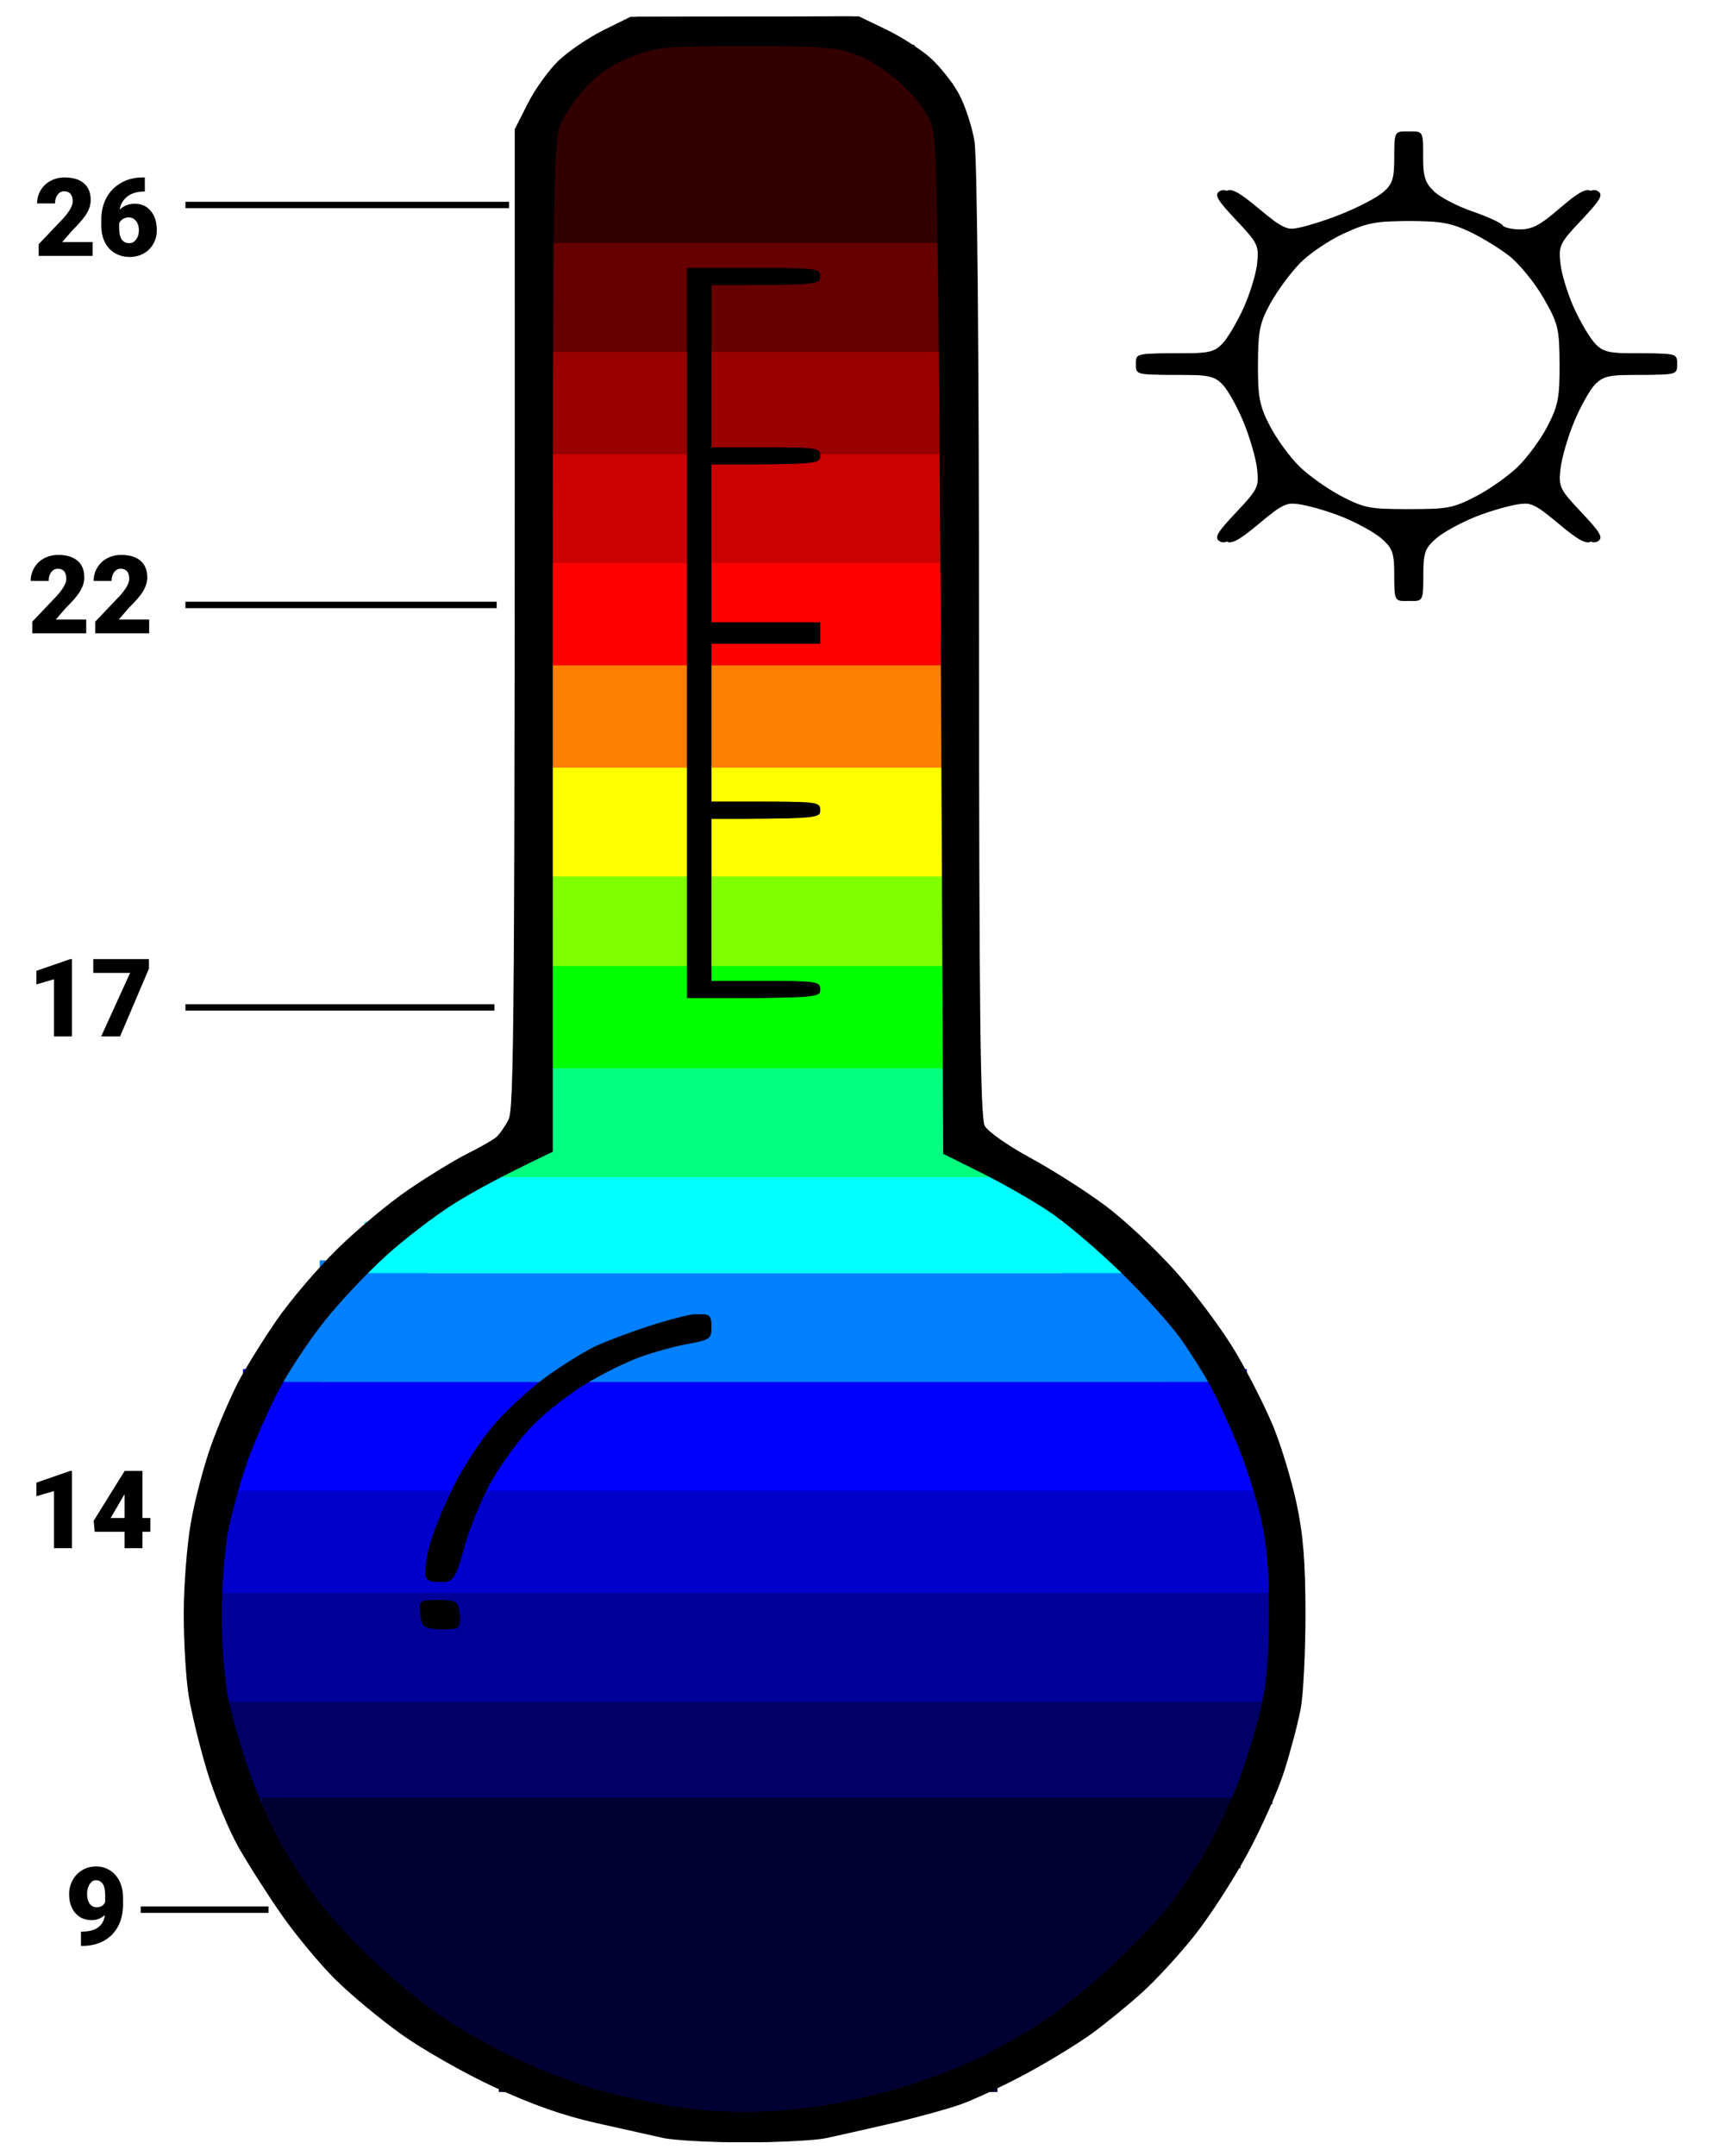 <svg width="269" height="337" viewBox="0 0 269 337" fill="none" xmlns="http://www.w3.org/2000/svg">
<rect width="269" height="337" fill="white"/>
<rect x="35" y="262" width="164" height="20" fill="#000066"/>
<rect x="32" y="246" width="167" height="20" fill="#000099"/>
<rect x="32" y="231" width="167" height="18" fill="#0000CC"/>
<rect x="38" y="214" width="157" height="19" fill="#0000FF"/>
<rect x="36" y="226" width="163" height="7" fill="#0000FF"/>
<rect x="50" y="197" width="132" height="19" fill="#0080FF"/>
<rect x="44" y="206" width="145" height="10" fill="#0080FF"/>
<rect x="67" y="184" width="99" height="15" fill="#00FFFF"/>
<rect x="57" y="191" width="119" height="8" fill="#00FFFF"/>
<rect x="81" y="167" width="72" height="17" fill="#00FF7F"/>
<rect x="78" y="180" width="79" height="4" fill="#00FF7F"/>
<rect x="81" y="134" width="68" height="19" fill="#7FFF00"/>
<rect x="81" y="118" width="68" height="19" fill="#FFFF00"/>
<rect x="81" y="99" width="68" height="21" fill="#FF8000"/>
<rect x="81" y="86" width="68" height="18" fill="#FF0000"/>
<rect x="81" y="69" width="68" height="19" fill="#CC0000"/>
<rect x="81" y="52" width="68" height="19" fill="#990000"/>
<rect x="81" y="35" width="68" height="20" fill="#660000"/>
<rect x="81" y="20" width="68" height="18" fill="#330000"/>
<rect x="86" y="13" width="63" height="11" fill="#330000"/>
<rect x="92" y="7" width="51" height="9" fill="#330000"/>
<rect x="81" y="151" width="68" height="16" fill="#00FF00"/>
<rect x="44" y="281" width="144" height="17" fill="#000033"/>
<rect x="41" y="281" width="153" height="11" fill="#000033"/>
<rect x="56" y="298" width="117" height="14" fill="#000033"/>
<rect x="49" y="290" width="117" height="15" fill="#000033"/>
<rect x="55" y="295" width="116" height="15" fill="#000033"/>
<rect x="88" y="298" width="89" height="11" fill="#000033"/>
<rect x="50" y="290" width="133" height="16" fill="#000033"/>
<rect x="64" y="304" width="105" height="14" fill="#000033"/>
<rect x="70" y="302" width="93" height="20" fill="#000033"/>
<rect x="78" y="314" width="78" height="13" fill="#000033"/>
<rect x="92" y="312" width="49" height="19" fill="#000033"/>
<path d="M14.483 40H6.049V38.174L9.934 34.09C10.891 33 11.37 32.134 11.37 31.492C11.37 30.971 11.257 30.576 11.03 30.305C10.803 30.034 10.474 29.898 10.042 29.898C9.616 29.898 9.27 30.081 9.004 30.446C8.739 30.805 8.606 31.256 8.606 31.799H5.8C5.8 31.057 5.986 30.374 6.356 29.748C6.727 29.118 7.242 28.625 7.9 28.271C8.559 27.917 9.295 27.74 10.108 27.74C11.414 27.74 12.419 28.041 13.122 28.645C13.83 29.248 14.184 30.114 14.184 31.243C14.184 31.719 14.095 32.183 13.918 32.637C13.741 33.085 13.465 33.559 13.088 34.057C12.718 34.549 12.117 35.21 11.287 36.041L9.727 37.842H14.483V40ZM22.651 27.74V29.939H22.526C21.48 29.939 20.62 30.191 19.945 30.695C19.275 31.193 18.863 31.887 18.708 32.778C19.339 32.158 20.136 31.849 21.099 31.849C22.145 31.849 22.977 32.23 23.597 32.994C24.217 33.758 24.527 34.759 24.527 35.999C24.527 36.768 24.344 37.474 23.979 38.116C23.619 38.758 23.113 39.261 22.46 39.627C21.812 39.986 21.093 40.166 20.302 40.166C19.444 40.166 18.678 39.972 18.002 39.585C17.327 39.192 16.802 38.633 16.425 37.908C16.049 37.183 15.855 36.348 15.844 35.401V34.281C15.844 33.036 16.11 31.918 16.641 30.927C17.178 29.931 17.942 29.151 18.932 28.586C19.923 28.022 21.021 27.74 22.227 27.74H22.651ZM20.127 33.99C19.757 33.99 19.447 34.076 19.198 34.248C18.949 34.419 18.763 34.629 18.642 34.878V35.717C18.642 37.244 19.17 38.008 20.227 38.008C20.653 38.008 21.007 37.817 21.29 37.435C21.577 37.053 21.721 36.575 21.721 35.999C21.721 35.407 21.575 34.925 21.281 34.555C20.994 34.178 20.609 33.99 20.127 33.99Z" fill="black"/>
<path d="M11.25 162H8.444V153.068L5.688 153.874V151.749L10.993 149.914H11.25V162ZM23.294 151.408L18.779 162H15.824L20.348 152.072H14.587V149.914H23.294V151.408Z" fill="black"/>
<path d="M11.25 242H8.444V233.068L5.688 233.874V231.749L10.993 229.914H11.25V242ZM22.282 237.277H23.51V239.435H22.282V242H19.484V239.435H14.811L14.645 237.725L19.484 229.939V229.914H22.282V237.277ZM17.31 237.277H19.484V233.558L19.31 233.84L17.31 237.277Z" fill="black"/>
<path d="M13.483 99H5.049V97.174L8.934 93.09C9.891 92 10.37 91.134 10.37 90.492C10.37 89.972 10.257 89.576 10.03 89.305C9.803 89.034 9.474 88.898 9.042 88.898C8.616 88.898 8.27 89.081 8.004 89.446C7.739 89.805 7.606 90.257 7.606 90.799H4.8C4.8 90.057 4.986 89.374 5.356 88.749C5.727 88.118 6.242 87.625 6.9 87.271C7.559 86.917 8.295 86.74 9.108 86.74C10.414 86.74 11.419 87.041 12.122 87.644C12.83 88.248 13.184 89.114 13.184 90.243C13.184 90.719 13.095 91.183 12.918 91.637C12.741 92.085 12.465 92.559 12.088 93.057C11.718 93.549 11.117 94.21 10.287 95.04L8.727 96.842H13.483V99ZM23.328 99H14.894V97.174L18.779 93.09C19.736 92 20.215 91.134 20.215 90.492C20.215 89.972 20.101 89.576 19.875 89.305C19.648 89.034 19.318 88.898 18.887 88.898C18.461 88.898 18.115 89.081 17.849 89.446C17.584 89.805 17.451 90.257 17.451 90.799H14.645C14.645 90.057 14.83 89.374 15.201 88.749C15.572 88.118 16.087 87.625 16.745 87.271C17.404 86.917 18.14 86.74 18.953 86.74C20.259 86.74 21.264 87.041 21.966 87.644C22.675 88.248 23.029 89.114 23.029 90.243C23.029 90.719 22.94 91.183 22.763 91.637C22.586 92.085 22.309 92.559 21.933 93.057C21.562 93.549 20.962 94.21 20.132 95.04L18.571 96.842H23.328V99Z" fill="black"/>
<path d="M16.406 299.327C15.803 299.869 15.127 300.14 14.38 300.14C13.285 300.14 12.416 299.769 11.774 299.028C11.132 298.286 10.811 297.296 10.811 296.056C10.811 295.281 10.991 294.562 11.351 293.898C11.71 293.234 12.214 292.708 12.861 292.321C13.514 291.933 14.234 291.74 15.02 291.74C15.816 291.74 16.536 291.942 17.178 292.346C17.825 292.744 18.329 293.311 18.689 294.047C19.048 294.778 19.234 295.622 19.245 296.579V297.65C19.245 298.984 18.982 300.14 18.456 301.12C17.936 302.099 17.192 302.852 16.223 303.377C15.255 303.903 14.126 304.166 12.836 304.166H12.662V301.925L13.193 301.917C15.119 301.822 16.19 300.959 16.406 299.327ZM15.136 298.123C15.745 298.123 16.182 297.86 16.447 297.334V296.172C16.447 295.398 16.317 294.825 16.057 294.454C15.797 294.083 15.446 293.898 15.003 293.898C14.61 293.898 14.281 294.108 14.015 294.529C13.749 294.949 13.617 295.458 13.617 296.056C13.617 296.687 13.752 297.191 14.023 297.567C14.295 297.938 14.665 298.123 15.136 298.123Z" fill="black"/>
<path fill-rule="evenodd" clip-rule="evenodd" d="M98.572 2.631L133.317 2.557L137.572 4.599C139.912 5.72 143.053 7.742 144.549 9.084C146.046 10.432 148.038 12.954 148.981 14.703C149.924 16.444 151.009 19.748 151.399 22.043C151.832 24.613 152.108 54.602 152.115 100.288C152.13 157.732 152.328 174.722 153.009 175.976C153.498 176.877 156.654 179.093 160.135 180.981C163.574 182.843 168.836 186.193 171.835 188.429C174.835 190.658 179.834 195.342 182.954 198.839C186.074 202.336 190.286 208.015 192.314 211.465C194.342 214.915 196.98 220.14 198.178 223.077C199.376 226.013 200.993 231.345 201.759 234.922C202.815 239.813 203.163 244.118 203.17 252.272C203.17 258.238 202.837 264.918 202.418 267.12C202.007 269.323 200.851 273.674 199.866 276.797C198.873 279.92 196.263 285.772 194.072 289.81C191.874 293.847 188.18 299.553 185.854 302.489C183.528 305.425 179.855 309.429 177.685 311.391C175.515 313.353 171.984 316.243 169.843 317.804C167.701 319.372 163.071 322.202 159.561 324.097C156.051 325.992 151.42 328.161 149.279 328.922C147.138 329.683 142.188 331.037 138.288 331.938C134.388 332.839 129.843 333.86 128.184 334.214C126.524 334.568 121.022 334.855 115.952 334.855C110.882 334.855 105.379 334.554 103.72 334.187C102.061 333.82 97.352 332.772 93.261 331.852C88.12 330.697 83.185 328.962 77.306 326.239C72.626 324.07 66.088 320.353 62.77 317.984C59.451 315.615 54.814 311.758 52.453 309.416C50.091 307.074 46.369 302.602 44.178 299.486C41.986 296.363 38.909 291.558 37.342 288.809C35.775 286.053 33.534 280.647 32.371 276.797C31.208 272.946 29.911 267.614 29.492 264.952C29.074 262.289 28.733 256.583 28.733 252.272C28.733 247.961 29.23 241.582 29.833 238.092C30.435 234.601 31.868 229.123 33.023 225.913C34.172 222.703 36.115 218.198 37.328 215.903C38.547 213.607 41.256 209.256 43.355 206.227C45.454 203.197 49.687 198.245 52.765 195.216C55.842 192.186 60.87 188.002 63.933 185.92C66.996 183.831 71.102 181.328 73.052 180.347C75.002 179.373 77.023 178.225 77.547 177.798C78.065 177.378 78.951 176.13 79.519 175.029C80.391 173.32 80.54 161.769 80.504 20.208L82.525 16.204C83.638 14.002 85.787 10.999 87.312 9.524C88.836 8.056 91.992 5.901 94.332 4.739L98.586 2.631H98.572ZM90.595 13.675C88.935 15.437 87.099 18.226 86.51 19.875C85.581 22.484 85.44 33.188 85.447 101.456L85.454 180.034C77.484 183.798 72.775 186.4 69.854 188.249C66.925 190.097 62.188 193.734 59.324 196.33C56.459 198.926 52.19 203.457 49.836 206.393C47.489 209.33 44.284 214.134 42.717 217.071C41.15 220.007 38.952 224.959 37.831 228.082C36.711 231.205 35.314 236.156 34.733 239.093C34.151 242.029 33.676 248.108 33.676 252.606C33.683 257.351 34.151 262.95 34.796 265.953C35.406 268.795 36.881 273.827 38.072 277.13C39.264 280.434 41.199 284.938 42.369 287.14C43.539 289.343 45.971 293.24 47.78 295.796C49.581 298.352 53.616 302.876 56.736 305.839C59.856 308.809 64.642 312.813 67.372 314.735C70.102 316.663 75.363 319.693 79.072 321.468C82.781 323.243 88.361 325.452 91.481 326.379C94.601 327.307 100.026 328.535 103.536 329.116C107.046 329.696 112.626 330.177 115.945 330.177C119.263 330.183 125 329.703 128.708 329.122C132.417 328.542 138.316 327.147 141.826 326.032C145.336 324.918 150.123 323.096 152.463 321.988C154.803 320.881 158.951 318.592 161.681 316.91C164.411 315.222 169.467 311.291 172.92 308.161C176.373 305.038 180.727 300.527 182.606 298.138C184.478 295.756 187.293 291.545 188.861 288.795C190.421 286.039 192.654 281.241 193.817 278.118C194.98 274.995 196.49 270.043 197.178 267.107C198.022 263.49 198.433 258.752 198.462 252.426C198.49 245.846 198.121 241.408 197.221 237.411C196.519 234.288 194.902 229.189 193.626 226.066C192.356 222.943 190.428 218.739 189.343 216.724C188.258 214.708 186.074 211.252 184.493 209.049C182.904 206.847 178.72 202.229 175.196 198.792C171.665 195.356 166.709 191.152 164.184 189.45C161.653 187.748 156.866 185.005 153.548 183.357L147.513 180.354C146.833 28.957 146.698 21.943 145.599 19.194C144.861 17.352 142.94 14.896 140.635 12.841C138.309 10.765 135.523 9.044 133.332 8.33C130.424 7.375 127.304 7.175 115.959 7.195C102.982 7.215 101.869 7.315 97.877 8.844C94.899 9.978 92.715 11.426 90.609 13.668L90.595 13.675ZM219.826 20.542C221.514 20.542 221.599 20.722 221.571 24.379C221.55 27.535 221.847 28.516 223.237 29.884C224.166 30.805 226.889 32.227 229.293 33.054C231.69 33.882 233.817 34.856 234.008 35.223C234.2 35.59 235.639 35.89 237.199 35.89C239.61 35.89 240.624 35.39 243.936 32.554C246.935 29.985 248.084 29.371 248.899 29.884C249.786 30.438 249.346 31.199 246.339 34.389C242.915 38.019 242.737 38.386 243.049 41.229C243.227 42.877 244.205 46.034 245.212 48.236C246.219 50.438 247.701 52.914 248.502 53.742C249.779 55.056 250.651 55.243 255.629 55.243C261.209 55.243 261.301 55.27 261.301 56.911C261.301 58.553 261.209 58.58 255.629 58.58C250.658 58.58 249.771 58.767 248.474 60.081C247.658 60.909 246.183 63.531 245.191 65.92C244.198 68.309 243.241 71.613 243.056 73.261C242.737 76.104 242.907 76.464 246.339 80.101C249.346 83.291 249.779 84.052 248.899 84.606C248.084 85.119 246.893 84.485 243.758 81.863C240.014 78.733 239.454 78.48 236.845 78.766C235.285 78.94 232.094 79.847 229.754 80.782C227.414 81.716 224.62 83.257 223.549 84.212C221.84 85.72 221.599 86.441 221.599 89.944C221.599 93.768 221.521 93.948 219.826 93.948C218.132 93.948 218.054 93.768 218.054 89.944C218.054 86.441 217.813 85.727 216.104 84.212C215.033 83.264 212.239 81.723 209.899 80.782C207.559 79.847 204.368 78.94 202.808 78.766C200.199 78.48 199.639 78.726 195.895 81.863C192.761 84.485 191.569 85.119 190.754 84.606C189.867 84.052 190.307 83.291 193.314 80.101C196.746 76.464 196.916 76.104 196.597 73.261C196.412 71.613 195.448 68.309 194.462 65.92C193.47 63.531 191.995 60.909 191.179 60.081C189.867 58.753 189.009 58.58 183.67 58.58C177.714 58.58 177.643 58.56 177.643 56.911C177.643 55.263 177.714 55.243 183.67 55.243C189.017 55.243 189.86 55.076 191.151 53.742C191.952 52.914 193.434 50.438 194.441 48.236C195.448 46.034 196.427 42.877 196.604 41.229C196.916 38.386 196.739 38.019 193.314 34.389C190.307 31.199 189.875 30.438 190.754 29.884C191.569 29.371 192.761 30.005 195.895 32.627C199.504 35.644 200.256 35.997 202.454 35.717C203.822 35.543 207.105 34.536 209.75 33.475C212.402 32.42 215.352 30.879 216.309 30.051C217.791 28.777 218.054 27.942 218.054 24.546C218.054 20.722 218.132 20.542 219.826 20.542ZM202.277 41.176C200.816 42.677 198.752 45.48 197.689 47.402C196.022 50.438 195.76 51.706 195.739 56.911C195.717 62.09 195.973 63.425 197.611 66.588C198.653 68.61 200.738 71.459 202.241 72.927C203.744 74.395 206.723 76.498 208.857 77.599C212.438 79.447 213.282 79.601 219.826 79.601C226.371 79.601 227.215 79.447 230.796 77.599C232.931 76.498 235.909 74.395 237.412 72.927C238.915 71.459 241 68.61 242.042 66.588C243.68 63.418 243.936 62.096 243.907 56.911C243.879 51.359 243.695 50.585 241.425 46.628C240.078 44.279 237.696 41.336 236.136 40.088C234.576 38.847 231.704 37.085 229.754 36.177C226.769 34.796 225.194 34.536 219.805 34.542C214.182 34.549 212.892 34.789 209.169 36.498C206.836 37.565 203.737 39.667 202.277 41.169V41.176ZM107.436 41.896H117.363C126.815 41.896 127.29 41.963 127.29 43.231C127.29 44.492 126.815 44.566 110.272 44.566V69.924H118.781C126.815 69.924 127.29 69.998 127.29 71.259C127.29 72.52 126.815 72.594 110.272 72.594V97.285H127.29V100.621H110.272V125.313H118.781C126.815 125.313 127.29 125.386 127.29 126.647C127.29 127.909 126.815 127.982 110.272 127.982V153.341H118.781C126.815 153.341 127.29 153.414 127.29 154.675C127.29 155.943 126.815 156.01 107.436 156.01V41.896ZM108.676 205.426C109.981 205.399 110.272 205.753 110.272 207.394C110.272 209.276 110.052 209.436 106.549 210.077C104.5 210.451 101.068 211.398 98.927 212.186C96.785 212.973 92.949 214.882 90.417 216.437C87.886 217.985 84.213 220.881 82.263 222.863C80.313 224.852 77.455 228.716 75.909 231.452C74.364 234.188 72.442 238.832 71.641 241.769C70.4 246.313 69.946 247.134 68.599 247.274C67.727 247.368 66.833 247.067 66.599 246.607C66.372 246.146 66.564 244.118 67.032 242.102C67.5 240.087 69.23 235.729 70.882 232.426C72.591 229.009 75.534 224.592 77.718 222.176C79.831 219.84 83.468 216.584 85.808 214.929C88.148 213.274 91.339 211.298 92.899 210.538C94.459 209.777 98.288 208.322 101.408 207.308C104.528 206.293 107.797 205.446 108.676 205.426ZM68.031 250.104C70.244 250.104 70.598 250.33 70.861 251.939C71.024 252.946 70.946 254.014 70.683 254.301C70.421 254.595 69.251 254.742 68.081 254.635C66.252 254.468 65.925 254.134 65.727 252.272C65.507 250.19 65.606 250.104 68.031 250.104Z" fill="black"/>
<g clip-path="url(#clip0_0_1)">
<path fill-rule="evenodd" clip-rule="evenodd" d="M99.572 2.631L134.317 2.557L138.572 4.599C140.912 5.72 144.053 7.742 145.549 9.084C147.046 10.432 149.038 12.954 149.981 14.703C150.924 16.444 152.009 19.748 152.399 22.043C152.832 24.613 153.108 54.602 153.115 100.288C153.13 157.732 153.328 174.722 154.009 175.976C154.498 176.877 157.654 179.093 161.135 180.981C164.574 182.843 169.836 186.193 172.835 188.429C175.835 190.658 180.834 195.342 183.954 198.839C187.074 202.336 191.286 208.015 193.314 211.465C195.342 214.915 197.98 220.14 199.178 223.077C200.376 226.013 201.993 231.345 202.759 234.922C203.815 239.813 204.163 244.118 204.17 252.272C204.17 258.238 203.837 264.918 203.418 267.12C203.007 269.323 201.851 273.674 200.866 276.797C199.873 279.92 197.263 285.772 195.072 289.81C192.874 293.847 189.18 299.553 186.854 302.489C184.528 305.425 180.855 309.429 178.685 311.391C176.515 313.353 172.984 316.243 170.843 317.804C168.701 319.372 164.071 322.202 160.561 324.097C157.051 325.992 152.42 328.161 150.279 328.922C148.138 329.683 143.188 331.037 139.288 331.938C135.388 332.839 130.843 333.86 129.184 334.214C127.524 334.568 122.022 334.855 116.952 334.855C111.882 334.855 106.379 334.554 104.72 334.187C103.061 333.82 98.352 332.772 94.261 331.852C89.12 330.697 84.185 328.962 78.306 326.239C73.626 324.07 67.088 320.353 63.77 317.984C60.451 315.615 55.814 311.758 53.453 309.416C51.091 307.074 47.369 302.602 45.178 299.486C42.986 296.363 39.909 291.558 38.342 288.809C36.775 286.053 34.534 280.647 33.371 276.797C32.208 272.946 30.911 267.614 30.492 264.952C30.074 262.289 29.733 256.583 29.733 252.272C29.733 247.961 30.23 241.582 30.833 238.092C31.435 234.601 32.868 229.123 34.023 225.913C35.172 222.703 37.115 218.198 38.328 215.903C39.547 213.607 42.256 209.256 44.355 206.227C46.454 203.197 50.687 198.245 53.765 195.216C56.842 192.186 61.87 188.002 64.933 185.92C67.996 183.831 72.102 181.328 74.052 180.347C76.002 179.373 78.023 178.225 78.547 177.798C79.065 177.378 79.951 176.13 80.519 175.029C81.391 173.32 81.54 161.769 81.504 20.208L83.525 16.204C84.638 14.002 86.787 10.999 88.312 9.524C89.836 8.056 92.992 5.901 95.332 4.739L99.586 2.631H99.572ZM91.595 13.675C89.935 15.437 88.099 18.226 87.51 19.875C86.581 22.484 86.44 33.188 86.447 101.456L86.454 180.034C78.484 183.798 73.775 186.4 70.854 188.249C67.925 190.097 63.188 193.734 60.324 196.33C57.459 198.926 53.19 203.457 50.836 206.393C48.489 209.33 45.284 214.134 43.717 217.071C42.15 220.007 39.952 224.959 38.831 228.082C37.711 231.205 36.314 236.156 35.733 239.093C35.151 242.029 34.676 248.108 34.676 252.606C34.683 257.351 35.151 262.95 35.796 265.953C36.406 268.795 37.881 273.827 39.072 277.13C40.264 280.434 42.199 284.938 43.369 287.14C44.539 289.343 46.971 293.24 48.78 295.796C50.581 298.352 54.616 302.876 57.736 305.839C60.856 308.809 65.642 312.813 68.372 314.735C71.102 316.663 76.363 319.693 80.072 321.468C83.781 323.243 89.361 325.452 92.481 326.379C95.601 327.307 101.026 328.535 104.536 329.116C108.046 329.696 113.626 330.177 116.945 330.177C120.263 330.183 126 329.703 129.708 329.122C133.417 328.542 139.316 327.147 142.826 326.032C146.336 324.918 151.123 323.096 153.463 321.988C155.803 320.881 159.951 318.592 162.681 316.91C165.411 315.222 170.467 311.291 173.92 308.161C177.373 305.038 181.727 300.527 183.606 298.138C185.478 295.756 188.293 291.545 189.861 288.795C191.421 286.039 193.654 281.241 194.817 278.118C195.98 274.995 197.49 270.043 198.178 267.107C199.022 263.49 199.433 258.752 199.462 252.426C199.49 245.846 199.121 241.408 198.221 237.411C197.519 234.288 195.902 229.189 194.626 226.066C193.356 222.943 191.428 218.739 190.343 216.724C189.258 214.708 187.074 211.252 185.493 209.049C183.904 206.847 179.72 202.229 176.196 198.792C172.665 195.356 167.709 191.152 165.184 189.45C162.653 187.748 157.866 185.005 154.548 183.357L148.513 180.354C147.833 28.957 147.698 21.943 146.599 19.194C145.861 17.352 143.94 14.896 141.635 12.841C139.309 10.765 136.523 9.044 134.332 8.33C131.424 7.375 128.304 7.175 116.959 7.195C103.982 7.215 102.869 7.315 98.877 8.844C95.899 9.978 93.715 11.426 91.609 13.668L91.595 13.675ZM220.826 20.542C222.514 20.542 222.599 20.722 222.571 24.379C222.55 27.535 222.847 28.516 224.237 29.884C225.166 30.805 227.889 32.227 230.293 33.054C232.69 33.882 234.817 34.856 235.008 35.223C235.2 35.59 236.639 35.89 238.199 35.89C240.61 35.89 241.624 35.39 244.936 32.554C247.935 29.985 249.084 29.371 249.899 29.884C250.786 30.438 250.346 31.199 247.339 34.389C243.915 38.019 243.737 38.386 244.049 41.229C244.227 42.877 245.205 46.034 246.212 48.236C247.219 50.438 248.701 52.914 249.502 53.742C250.779 55.056 251.651 55.243 256.629 55.243C262.209 55.243 262.301 55.27 262.301 56.911C262.301 58.553 262.209 58.58 256.629 58.58C251.658 58.58 250.771 58.767 249.474 60.081C248.658 60.909 247.183 63.531 246.191 65.92C245.198 68.309 244.241 71.613 244.056 73.261C243.737 76.104 243.907 76.464 247.339 80.101C250.346 83.291 250.779 84.052 249.899 84.606C249.084 85.119 247.893 84.485 244.758 81.863C241.014 78.733 240.454 78.48 237.845 78.766C236.285 78.94 233.094 79.847 230.754 80.782C228.414 81.716 225.62 83.257 224.549 84.212C222.84 85.72 222.599 86.441 222.599 89.944C222.599 93.768 222.521 93.948 220.826 93.948C219.132 93.948 219.054 93.768 219.054 89.944C219.054 86.441 218.813 85.727 217.104 84.212C216.033 83.264 213.239 81.723 210.899 80.782C208.559 79.847 205.368 78.94 203.808 78.766C201.199 78.48 200.639 78.726 196.895 81.863C193.761 84.485 192.569 85.119 191.754 84.606C190.867 84.052 191.307 83.291 194.314 80.101C197.746 76.464 197.916 76.104 197.597 73.261C197.412 71.613 196.448 68.309 195.462 65.92C194.47 63.531 192.995 60.909 192.179 60.081C190.867 58.753 190.009 58.58 184.67 58.58C178.714 58.58 178.643 58.56 178.643 56.911C178.643 55.263 178.714 55.243 184.67 55.243C190.017 55.243 190.86 55.076 192.151 53.742C192.952 52.914 194.434 50.438 195.441 48.236C196.448 46.034 197.427 42.877 197.604 41.229C197.916 38.386 197.739 38.019 194.314 34.389C191.307 31.199 190.875 30.438 191.754 29.884C192.569 29.371 193.761 30.005 196.895 32.627C200.504 35.644 201.256 35.997 203.454 35.717C204.822 35.543 208.105 34.536 210.75 33.475C213.402 32.42 216.352 30.879 217.309 30.051C218.791 28.777 219.054 27.942 219.054 24.546C219.054 20.722 219.132 20.542 220.826 20.542ZM203.277 41.176C201.816 42.677 199.752 45.48 198.689 47.402C197.022 50.438 196.76 51.706 196.739 56.911C196.717 62.09 196.973 63.425 198.611 66.588C199.653 68.61 201.738 71.459 203.241 72.927C204.744 74.395 207.723 76.498 209.857 77.599C213.438 79.447 214.282 79.601 220.826 79.601C227.371 79.601 228.215 79.447 231.796 77.599C233.931 76.498 236.909 74.395 238.412 72.927C239.915 71.459 242 68.61 243.042 66.588C244.68 63.418 244.936 62.096 244.907 56.911C244.879 51.359 244.695 50.585 242.425 46.628C241.078 44.279 238.696 41.336 237.136 40.088C235.576 38.847 232.704 37.085 230.754 36.177C227.769 34.796 226.194 34.536 220.805 34.542C215.182 34.549 213.892 34.789 210.169 36.498C207.836 37.565 204.737 39.667 203.277 41.169V41.176ZM108.436 41.896H118.363C127.815 41.896 128.29 41.963 128.29 43.231C128.29 44.492 127.815 44.566 111.272 44.566V69.924H119.781C127.815 69.924 128.29 69.998 128.29 71.259C128.29 72.52 127.815 72.594 111.272 72.594V97.285H128.29V100.621H111.272V125.313H119.781C127.815 125.313 128.29 125.386 128.29 126.647C128.29 127.909 127.815 127.982 111.272 127.982V153.341H119.781C127.815 153.341 128.29 153.414 128.29 154.675C128.29 155.943 127.815 156.01 108.436 156.01V41.896ZM109.676 205.426C110.981 205.399 111.272 205.753 111.272 207.394C111.272 209.276 111.052 209.436 107.549 210.077C105.5 210.451 102.068 211.398 99.927 212.186C97.785 212.973 93.949 214.882 91.417 216.437C88.886 217.985 85.213 220.881 83.263 222.863C81.313 224.852 78.455 228.716 76.909 231.452C75.364 234.188 73.442 238.832 72.641 241.769C71.4 246.313 70.946 247.134 69.599 247.274C68.727 247.368 67.833 247.067 67.599 246.607C67.372 246.146 67.564 244.118 68.032 242.102C68.5 240.087 70.23 235.729 71.882 232.426C73.591 229.009 76.534 224.592 78.718 222.176C80.831 219.84 84.468 216.584 86.808 214.929C89.148 213.274 92.339 211.298 93.899 210.538C95.459 209.777 99.288 208.322 102.408 207.308C105.528 206.293 108.797 205.446 109.676 205.426ZM69.031 250.104C71.244 250.104 71.598 250.33 71.861 251.939C72.024 252.946 71.946 254.014 71.683 254.301C71.421 254.595 70.251 254.742 69.081 254.635C67.252 254.468 66.925 254.134 66.727 252.272C66.507 250.19 66.606 250.104 69.031 250.104Z" fill="black"/>
<line x1="79.614" y1="32.039" x2="26.066" y2="32.039" stroke="black"/>
<line x1="77.681" y1="94.558" x2="24.133" y2="94.558" stroke="black"/>
<line x1="77.323" y1="157.467" x2="19.977" y2="157.467" stroke="black"/>
</g>
<line x1="42" y1="298.5" x2="22" y2="298.5" stroke="black"/>
<defs>
<clipPath id="clip0_0_1">
<rect width="234" height="335" fill="white" transform="translate(29)"/>
</clipPath>
</defs>
</svg>
